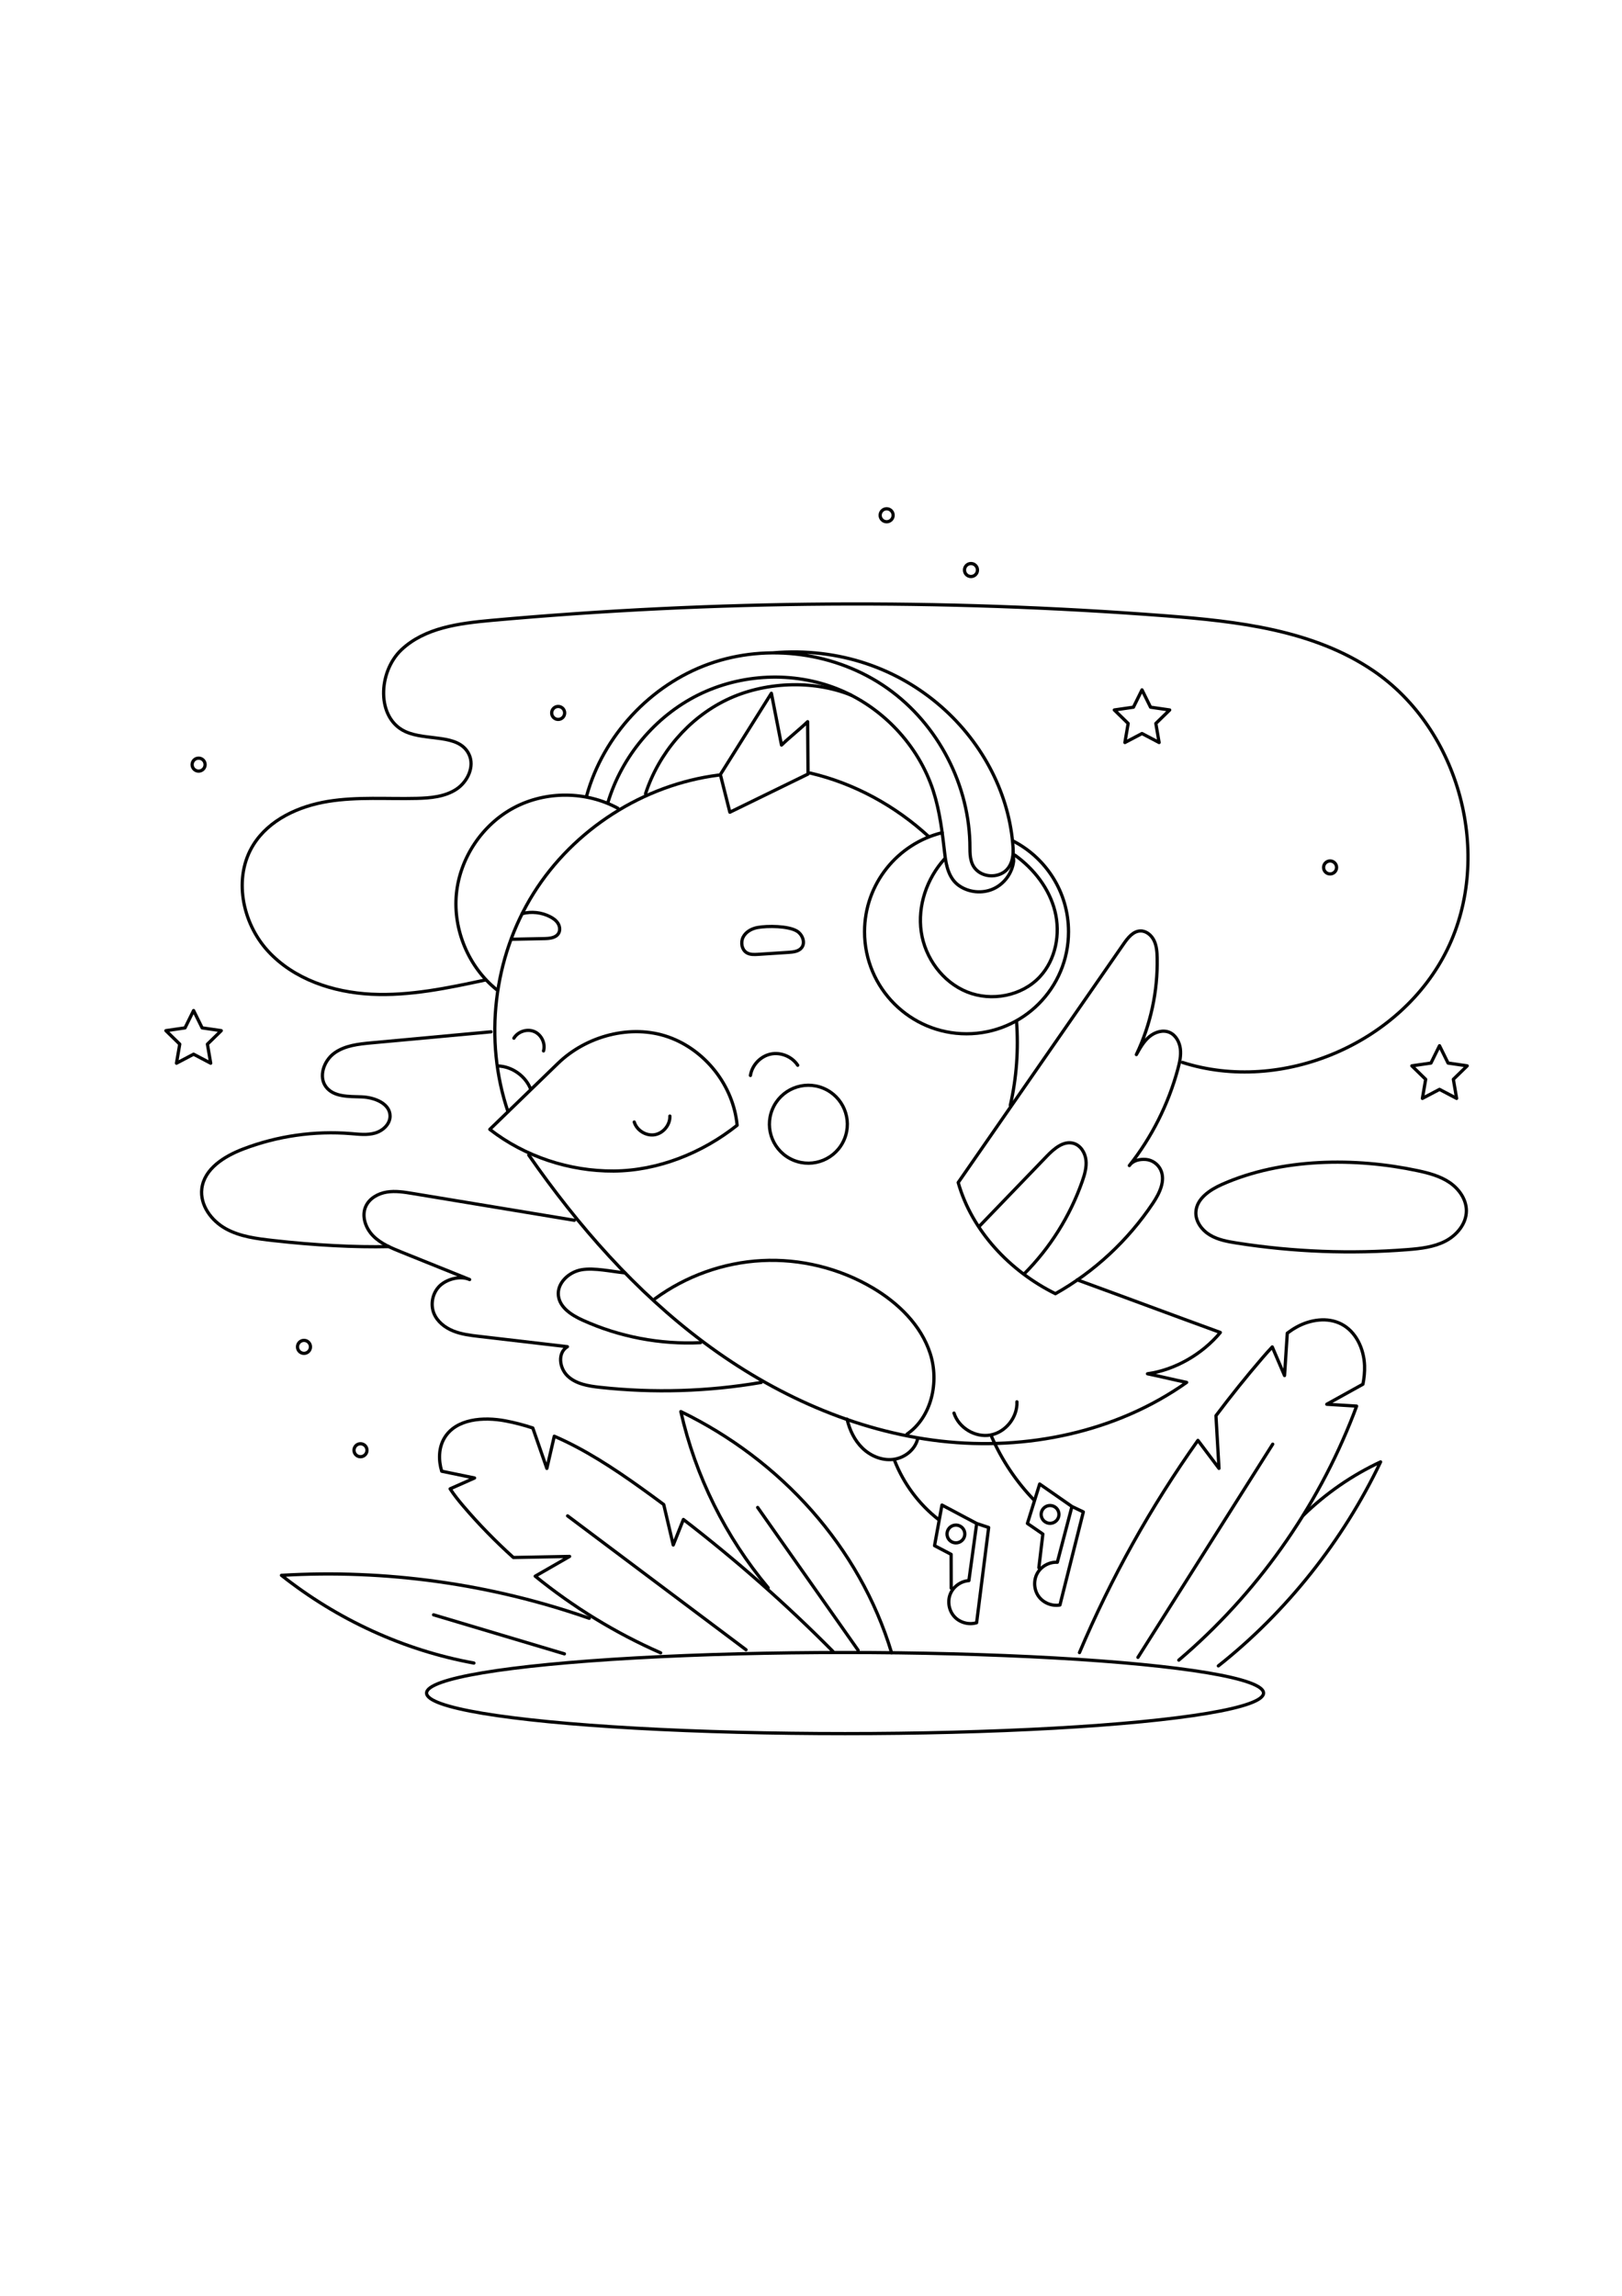 <?xml version="1.0" encoding="utf-8"?>
<!-- Generator: Adobe Illustrator 27.5.0, SVG Export Plug-In . SVG Version: 6.00 Build 0)  -->
<svg xmlns="http://www.w3.org/2000/svg" xmlns:xlink="http://www.w3.org/1999/xlink" viewBox="0 0 500 500" width="595" height="842" preserveAspectRatio="xMidYMid meet" data-scaled="true">
<g id="BACKGROUND">
</g>
<g id="OBJECTS">
	<g>
		<path style="fill:none;stroke:#000000;stroke-linecap:round;stroke-linejoin:round;stroke-miterlimit:10;" d="M151.367,214.209
			c-12.288,1.134-24.576,2.268-36.863,3.402c-3.987,0.368-8.187,0.813-11.433,3.157c-3.246,2.345-4.977,7.285-2.536,10.46
			c2.39,3.109,7.011,2.897,10.931,3.035c3.92,0.138,8.793,2.017,8.776,5.939c-0.011,2.49-2.23,4.515-4.623,5.207
			c-2.392,0.691-4.941,0.373-7.423,0.171c-11.26-0.917-22.722,0.725-33.272,4.767c-5.774,2.212-11.963,6.066-12.712,12.204
			c-0.616,5.043,2.921,9.86,7.361,12.331c4.44,2.47,9.638,3.09,14.687,3.663c12.581,1.427,25.33,2.104,35.572,1.855"/>
		<path style="fill:none;stroke:#000000;stroke-linecap:round;stroke-linejoin:round;stroke-miterlimit:10;" d="M376.759,261.212
			c-3.8,1.682-7.931,4.427-8.117,8.579c-0.13,2.893,1.852,5.556,4.336,7.045c2.484,1.489,5.41,2.02,8.271,2.47
			c17.408,2.733,35.138,3.414,52.704,2.023c3.979-0.315,8.059-0.767,11.602-2.605c3.543-1.838,6.475-5.372,6.475-9.363
			c0-3.516-2.272-6.733-5.18-8.709c-2.908-1.976-6.389-2.904-9.828-3.636C417.694,252.898,395.081,253.102,376.759,261.212z"/>
		<path style="fill:none;stroke:#000000;stroke-linecap:round;stroke-linejoin:round;stroke-miterlimit:10;" d="M364.476,223.638
			c30.735,9.859,67.543-5.846,81.694-34.856c14.151-29.01,3.869-67.685-22.82-85.838c-18.473-12.564-41.749-15.233-64.024-16.94
			c-69.159-5.3-138.759-4.828-207.84,1.41c-9.884,0.893-20.536,2.243-27.75,9.059c-7.214,6.816-7.801,21.057,1.214,25.206
			c6.538,3.009,16.425,0.496,19.594,6.958c1.854,3.78-0.398,8.563-3.929,10.855c-3.531,2.292-7.941,2.676-12.149,2.781
			c-9.133,0.227-18.345-0.542-27.361,0.93c-9.017,1.472-18.134,5.613-22.984,13.356c-6.281,10.025-3.53,24.004,4.456,32.732
			c7.986,8.728,20.1,12.751,31.916,13.334c11.815,0.583,23.542-1.906,35.11-4.381"/>
	</g>
	<g>
		
			<circle style="fill:none;stroke:#000000;stroke-linecap:round;stroke-linejoin:round;stroke-miterlimit:10;" cx="299.316" cy="71.896" r="2"/>
		
			<circle style="fill:none;stroke:#000000;stroke-linecap:round;stroke-linejoin:round;stroke-miterlimit:10;" cx="172.06" cy="115.938" r="2"/>
		
			<circle style="fill:none;stroke:#000000;stroke-linecap:round;stroke-linejoin:round;stroke-miterlimit:10;" cx="93.706" cy="311.309" r="2"/>
		
			<circle style="fill:none;stroke:#000000;stroke-linecap:round;stroke-linejoin:round;stroke-miterlimit:10;" cx="61.225" cy="131.869" r="2"/>
		
			<circle style="fill:none;stroke:#000000;stroke-linecap:round;stroke-linejoin:round;stroke-miterlimit:10;" cx="111.127" cy="343.165" r="2"/>
		
			<circle style="fill:none;stroke:#000000;stroke-linecap:round;stroke-linejoin:round;stroke-miterlimit:10;" cx="273.318" cy="55.018" r="2"/>
		
			<circle style="fill:none;stroke:#000000;stroke-linecap:round;stroke-linejoin:round;stroke-miterlimit:10;" cx="410.015" cy="163.556" r="2"/>
		<polygon style="fill:none;stroke:#000000;stroke-linecap:round;stroke-linejoin:round;stroke-miterlimit:10;" points="
			352.034,108.824 354.671,114.167 360.568,115.024 356.301,119.183 357.308,125.055 352.034,122.283 346.76,125.055 
			347.768,119.183 343.501,115.024 349.397,114.167 		"/>
		<polygon style="fill:none;stroke:#000000;stroke-linecap:round;stroke-linejoin:round;stroke-miterlimit:10;" points="
			59.675,207.654 62.312,212.997 68.209,213.853 63.942,218.012 64.949,223.885 59.675,221.112 54.401,223.885 55.409,218.012 
			51.142,213.853 57.038,212.997 		"/>
		<polygon style="fill:none;stroke:#000000;stroke-linecap:round;stroke-linejoin:round;stroke-miterlimit:10;" points="
			443.746,218.498 446.383,223.841 452.28,224.697 448.013,228.856 449.02,234.729 443.746,231.956 438.473,234.729 439.48,228.856 
			435.213,224.697 441.109,223.841 		"/>
	</g>
	<g>
		
			<ellipse style="fill:none;stroke:#000000;stroke-linecap:round;stroke-linejoin:round;stroke-miterlimit:10;" cx="260.5" cy="418" rx="129" ry="12.5"/>
		<path style="fill:none;stroke:#000000;stroke-linecap:round;stroke-linejoin:round;stroke-miterlimit:10;" d="M401.788,363.196
			c6.936-6.761,15.018-12.344,23.796-16.439c-11.537,24.194-28.983,46.246-50.012,62.868"/>
		<g>
			<path style="fill:none;stroke:#000000;stroke-linecap:round;stroke-linejoin:round;stroke-miterlimit:10;" d="M363.381,407.849
				c23.888-20.32,42.605-46.671,53.925-75.919c0.303-0.782,0.596-1.572,0.882-2.366c-3.065-0.19-6.129-0.38-9.194-0.57
				c3.715-2.06,7.431-4.12,11.147-6.18c0.372-1.897,0.57-3.816,0.499-5.754c-0.188-5.113-2.6-10.428-7.143-12.78
				c-4.264-2.208-9.595-1.401-13.798,0.921c-1.009,0.558-1.963,1.195-2.878,1.887c-0.283,4.353-0.567,8.707-0.85,13.06
				c-1.26-2.941-2.52-5.883-3.781-8.825c-1.072,1.133-2.106,2.305-3.119,3.482c-4.945,5.745-9.686,11.664-14.241,17.723
				c0.312,5.41,0.624,10.82,0.936,16.23c-2.165-2.877-4.33-5.754-6.494-8.632c-14.484,20.401-26.765,42.366-36.515,65.408"/>
			<path style="fill:none;stroke:#000000;stroke-linecap:round;stroke-linejoin:round;stroke-miterlimit:10;" d="M392.331,341.29
				c-13.849,21.904-27.698,43.807-41.547,65.711"/>
		</g>
		<g>
			<path style="fill:none;stroke:#000000;stroke-linecap:round;stroke-linejoin:round;stroke-miterlimit:10;" d="M256.738,405.136
				c-14.421-14.56-29.835-28.133-46.073-40.634c-1.043,2.622-2.085,5.245-3.128,7.867c-0.978-4.157-1.956-8.313-2.934-12.47
				c-2.356-1.752-4.724-3.489-7.114-5.196c-8.4-5.999-17.198-11.782-26.627-15.858c-0.762,3.308-1.525,6.617-2.287,9.925
				c-1.446-4.154-2.891-8.308-4.337-12.462c-2.734-0.9-5.523-1.638-8.372-2.178c-6.844-1.298-15.291-0.716-18.868,5.261
				c-1.814,3.031-1.858,6.839-0.834,10.244c3.374,0.694,6.748,1.388,10.122,2.081c-2.509,1.114-5.018,2.228-7.527,3.343
				c1.226,1.901,2.668,3.681,4.137,5.404c4.765,5.587,9.909,10.845,15.362,15.762c5.776-0.111,11.552-0.221,17.329-0.332
				c-3.533,2.029-7.066,4.059-10.599,6.088c11.764,9.546,24.792,17.537,38.667,23.622"/>
			<path style="fill:none;stroke:#000000;stroke-linecap:round;stroke-linejoin:round;stroke-miterlimit:10;" d="M174.969,363.394
				c18.333,13.752,36.666,27.504,55,41.256"/>
		</g>
		<g>
			<path style="fill:none;stroke:#000000;stroke-linecap:round;stroke-linejoin:round;stroke-miterlimit:10;" d="M236.8,385.559
				c-13.108-15.628-22.423-34.415-26.926-54.308c30.764,14.924,55.091,41.593,64.967,74.328"/>
			<path style="fill:none;stroke:#000000;stroke-linecap:round;stroke-linejoin:round;stroke-miterlimit:10;" d="M233.557,360.8
				c10.328,14.676,20.656,29.351,30.984,44.027"/>
		</g>
		<g>
			<path style="fill:none;stroke:#000000;stroke-linecap:round;stroke-linejoin:round;stroke-miterlimit:10;" d="M181.64,394.954
				c-30.336-10.619-62.79-15.147-94.874-13.237c17.227,13.629,37.705,23.103,59.317,27.036"/>
			<path style="fill:none;stroke:#000000;stroke-linecap:round;stroke-linejoin:round;stroke-miterlimit:10;" d="M133.652,393.886
				c13.444,4.01,26.888,8.02,40.331,12.031"/>
		</g>
	</g>
	<g>
		<g>
			<path style="fill:none;stroke:#000000;stroke-linecap:round;stroke-linejoin:round;stroke-miterlimit:10;" d="M227.227,243.012
				c-1.107-12.111-9.763-23.205-21.241-27.225c-11.478-4.02-25.224-0.339-33.961,8.121c-7.012,6.791-14.024,13.582-21.036,20.372
				c10.785,8.382,24.546,12.924,38.204,12.835C202.853,257.026,216.552,251.533,227.227,243.012z"/>
			<path style="fill:none;stroke:#000000;stroke-linecap:round;stroke-linejoin:round;stroke-miterlimit:10;" d="M195.513,242.011
				c0.779,2.585,3.633,4.361,6.296,3.918c2.664-0.443,4.788-3.048,4.687-5.747"/>
		</g>
		<g>
			<path style="fill:none;stroke:#000000;stroke-linecap:round;stroke-linejoin:round;stroke-miterlimit:10;" d="M158.415,216.178
				c1.231-2.066,4.075-2.99,6.285-2.041c2.21,0.949,3.499,3.647,2.849,5.962"/>
			<path style="fill:none;stroke:#000000;stroke-linecap:round;stroke-linejoin:round;stroke-miterlimit:10;" d="M231.329,227.666
				c0.49-3.169,3.071-5.909,6.205-6.586c3.134-0.677,6.617,0.752,8.371,3.437"/>
			<path style="fill:none;stroke:#000000;stroke-linecap:round;stroke-linejoin:round;stroke-miterlimit:10;" d="M153.475,224.737
				c4.386,0.144,8.551,3.103,10.132,7.196"/>
			
				<ellipse transform="matrix(0.383 -0.924 0.924 0.383 -70.41 379.912)" style="fill:none;stroke:#000000;stroke-linecap:round;stroke-linejoin:round;stroke-miterlimit:10;" cx="249.084" cy="242.644" rx="12.006" ry="12.006"/>
			<path style="fill:none;stroke:#000000;stroke-linecap:round;stroke-linejoin:round;stroke-miterlimit:10;" d="M160.987,177.788
				c2.848-0.743,5.966-0.398,8.583,0.949c0.953,0.491,1.865,1.135,2.432,2.044c0.568,0.91,0.731,2.126,0.197,3.056
				c-0.814,1.419-2.744,1.616-4.379,1.649c-3.297,0.066-6.594,0.132-9.89,0.198"/>
			<path style="fill:none;stroke:#000000;stroke-linecap:round;stroke-linejoin:round;stroke-miterlimit:10;" d="M233.554,182.063
				c-1.815,0.323-3.608,1.299-4.458,2.934c-0.85,1.635-0.453,3.951,1.142,4.876c1.028,0.596,2.293,0.536,3.479,0.46
				c3.123-0.202,6.245-0.404,9.368-0.607c1.451-0.094,3.074-0.272,3.995-1.397c1.283-1.566,0.304-4.112-1.428-5.161
				C242.974,181.546,236.594,181.522,233.554,182.063z"/>
		</g>
		<g>
			<path style="fill:none;stroke:#000000;stroke-linecap:round;stroke-linejoin:round;stroke-miterlimit:10;" d="M248.959,118.633
				c-2.652,2.555-5.4,4.653-8.051,7.209c-1.04-5.423-2.081-10.544-3.121-15.967c-5.243,8.351-10.485,16.701-15.728,25.052
				c0.987,3.851,1.942,7.755,2.93,11.607l24.096-11.766C249.042,129.388,249.001,124.01,248.959,118.633z"/>
			<path style="fill:none;stroke:#000000;stroke-linecap:round;stroke-linejoin:round;stroke-miterlimit:10;" d="M221.513,135.096
				c-23.142,2.93-44.68,16.698-57.055,36.471c-12.376,19.773-15.346,45.161-7.868,67.257"/>
			<path style="fill:none;stroke:#000000;stroke-linecap:round;stroke-linejoin:round;stroke-miterlimit:10;" d="M313.355,210.925
				c0.646,8.681,0.029,17.459-1.914,25.933"/>
			<path style="fill:none;stroke:#000000;stroke-linecap:round;stroke-linejoin:round;stroke-miterlimit:10;" d="M249.774,134.465
				c13.538,3.176,26.203,10.07,36.561,19.626"/>
		</g>
		<g>
			<path style="fill:none;stroke:#000000;stroke-linecap:round;stroke-linejoin:round;stroke-miterlimit:10;" d="M198.993,140.84
				c4.1-12.58,13.296-23.265,24.86-28.886c11.564-5.62,26.594-6.317,38.493-1.513"/>
			<path style="fill:none;stroke:#000000;stroke-linecap:round;stroke-linejoin:round;stroke-miterlimit:10;" d="M153.106,201.222
				c-8.651-6.973-13.475-18.426-12.419-29.487c1.056-11.061,7.959-21.395,17.773-26.605c9.814-5.21,22.242-5.139,31.995,0.184"/>
			<path style="fill:none;stroke:#000000;stroke-linecap:round;stroke-linejoin:round;stroke-miterlimit:10;" d="M180.85,141.441
				c5.121-18.514,19.656-34.155,37.745-40.618c18.089-6.462,39.246-3.571,54.938,7.508c15.692,11.079,25.498,30.047,25.463,49.256
				c-0.005,2.822,0.264,5.443,2.497,7.169c2.233,1.727,5.577,1.844,7.925,0.278c2.348-1.566,3.051-4.619,2.876-7.447
				c-2.004-32.529-32.471-63.765-74.132-60.162"/>
			<path style="fill:none;stroke:#000000;stroke-linecap:round;stroke-linejoin:round;stroke-miterlimit:10;" d="M187.397,143.548
				c4.272-14.183,14.508-26.504,27.76-33.121c13.251-6.618,29.341-7.38,43.085-1.858c13.744,5.522,24.878,17.289,29.444,31.379
				c2.042,6.3,2.808,12.931,3.563,19.511c0.423,3.685,1.304,7.522,4.33,9.667c3.026,2.145,7.196,2.558,10.585,1.05
				c3.389-1.508,5.872-4.883,6.305-8.567l-0.15-3.028"/>
			<path style="fill:none;stroke:#000000;stroke-linecap:round;stroke-linejoin:round;stroke-miterlimit:10;" d="M290.439,152.842
				c-13.74,3.365-23.935,15.761-23.935,30.539c0,17.364,14.076,31.44,31.44,31.44s31.44-14.076,31.44-31.44
				c0-12.221-6.973-22.814-17.157-28.016"/>
			<path style="fill:none;stroke:#000000;stroke-linecap:round;stroke-linejoin:round;stroke-miterlimit:10;" d="M291.144,160.957
				c-5.441,6.026-8.332,14.431-7.161,22.465c1.171,8.034,6.59,15.455,14.118,18.496c7.528,3.041,16.898,1.286,22.43-4.656
				c4.912-5.277,6.424-13.219,4.674-20.213c-1.749-6.994-6.463-13.024-12.304-17.251"/>
		</g>
		<g>
			<path style="fill:none;stroke:#000000;stroke-linecap:round;stroke-linejoin:round;stroke-miterlimit:10;" d="M332.076,290.659
				c14.459,5.258,29.651,10.953,44.109,16.211c-5.485,6.621-13.94,11.556-22.457,12.727c3.933,0.807,8.14,1.852,12.073,2.659
				c-21.681,15.359-49.421,21.106-75.82,18.094c-26.398-3.012-51.446-14.367-72.758-30.234
				c-21.312-15.867-39.058-36.129-54.235-57.938"/>
			<path style="fill:none;stroke:#000000;stroke-linecap:round;stroke-linejoin:round;stroke-miterlimit:10;" d="M201.917,296.47
				c9.534-7.007,21.147-11.148,32.964-11.753c11.817-0.606,23.792,2.326,33.993,8.321c7.952,4.674,15.047,11.537,17.873,20.317
				c2.826,8.78,0.454,19.568-7.125,24.827"/>
		</g>
		<g>
			<path style="fill:none;stroke:#000000;stroke-linecap:round;stroke-linejoin:round;stroke-miterlimit:10;" d="M325.342,294.922
				c11.956-6.729,22.338-16.36,30.046-27.874c2.051-3.064,3.97-6.981,2.39-10.325c-0.831-1.76-2.613-3.009-4.518-3.169
				c-1.905-0.159-4.023,0.281-5.122,1.879c6.906-8.73,12.031-18.926,14.953-29.749c0.548-2.03,1.023-4.137,0.766-6.227
				c-0.257-2.09-1.384-4.182-3.268-5.034c-2.06-0.931-4.55-0.17-6.29,1.291c-1.741,1.461-2.889,3.512-3.999,5.516
				c4.4-9.211,6.618-19.502,6.411-29.751c-0.037-1.84-0.165-3.735-0.96-5.387c-0.795-1.651-2.408-3.014-4.208-2.966
				c-2.24,0.059-3.866,2.118-5.162,3.987c-8.479,12.227-16.957,24.453-25.436,36.68c-8.522,12.29-17.044,24.579-25.567,36.868
				C299.592,275.625,311.412,288.021,325.342,294.922z"/>
			<path style="fill:none;stroke:#000000;stroke-linecap:round;stroke-linejoin:round;stroke-miterlimit:10;" d="M301.838,274.192
				c6.96-7.225,13.921-14.45,20.881-21.675c2.225-2.309,5.158-4.826,8.234-3.924c2.167,0.636,3.549,2.892,3.803,5.137
				c0.253,2.244-0.409,4.484-1.158,6.615c-3.745,10.653-9.898,20.452-17.866,28.454"/>
		</g>
		<g>
			<path style="fill:none;stroke:#000000;stroke-linecap:round;stroke-linejoin:round;stroke-miterlimit:10;" d="M177.056,272.296
				c-16.596-2.748-33.192-5.495-49.788-8.243c-2.663-0.441-5.383-0.882-8.048-0.448c-2.664,0.434-5.311,1.906-6.443,4.357
				c-1.409,3.05-0.08,6.804,2.289,9.186c2.37,2.382,5.578,3.697,8.695,4.952c7.003,2.82,14.005,5.64,21.008,8.46
				c-2.798-1.274-6.979-0.2-9.198,1.929c-2.218,2.129-2.969,5.648-1.812,8.496c1.038,2.554,3.392,4.391,5.949,5.422
				c2.557,1.031,5.333,1.36,8.072,1.68c9.043,1.055,18.086,2.11,27.129,3.165c-3.082,1.837-2.525,6.562,0.069,9.041
				c2.594,2.479,6.405,3.095,9.972,3.486c16.53,1.81,33.312,1.301,49.702-1.507"/>
			<path style="fill:none;stroke:#000000;stroke-linecap:round;stroke-linejoin:round;stroke-miterlimit:10;" d="M192.671,288.508
				c-4.171-0.42-9.481-1.634-13.384-0.968s-7.637,4.101-7.151,8.031c0.455,3.677,4.117,5.99,7.492,7.521
				c11.329,5.137,23.89,7.53,36.314,6.917"/>
		</g>
		<g>
			<path style="fill:none;stroke:#000000;stroke-linecap:round;stroke-linejoin:round;stroke-miterlimit:10;" d="M294.084,331.719
				c1.448,4.543,6.528,7.604,11.221,6.761c4.693-0.843,8.391-5.479,8.169-10.242"/>
			<path style="fill:none;stroke:#000000;stroke-linecap:round;stroke-linejoin:round;stroke-miterlimit:10;" d="M305.699,339.029
				c3.157,7.235,7.627,13.895,13.126,19.558"/>
			<path style="fill:none;stroke:#000000;stroke-linecap:round;stroke-linejoin:round;stroke-miterlimit:10;" d="M320.242,379.361
				c0.412-3.453,0.819-6.91,1.23-10.364c-1.556-1.077-3.203-2.194-4.759-3.271c1.26-4.05,2.519-8.1,3.779-12.15
				c3.22,2.228,6.727,4.7,9.948,6.929c-1.519,5.639-2.986,11.548-4.505,17.187c-2.487-0.14-4.998,1.253-6.196,3.438
				c-1.198,2.184-1.023,5.05,0.432,7.072c1.455,2.022,4.116,3.099,6.568,2.658c2.318-9.185,4.893-19.499,7.211-28.684l-3.51-1.671"
				/>
			
				<circle style="fill:none;stroke:#000000;stroke-linecap:round;stroke-linejoin:round;stroke-miterlimit:10;" cx="323.691" cy="362.945" r="2.745"/>
		</g>
		<g>
			<path style="fill:none;stroke:#000000;stroke-linecap:round;stroke-linejoin:round;stroke-miterlimit:10;" d="M261.118,333.592
				c0.779,3.349,2.319,6.586,4.797,8.969s5.958,3.83,9.373,3.435c3.415-0.395,6.628-2.815,7.542-6.13"/>
			<path style="fill:none;stroke:#000000;stroke-linecap:round;stroke-linejoin:round;stroke-miterlimit:10;" d="M275.79,346.402
				c2.779,7.079,7.483,13.391,13.472,18.077"/>
			<path style="fill:none;stroke:#000000;stroke-linecap:round;stroke-linejoin:round;stroke-miterlimit:10;" d="M293.22,385.683
				c-0.006-3.478-0.017-6.959-0.023-10.436c-1.674-0.882-3.443-1.794-5.117-2.676c0.764-4.172,1.529-8.344,2.293-12.516
				c3.465,1.826,7.243,3.859,10.707,5.685c-0.831,5.781-1.578,11.823-2.409,17.604c-2.486,0.16-4.811,1.844-5.738,4.156
				c-0.927,2.312-0.409,5.136,1.278,6.969c1.687,1.833,4.458,2.583,6.84,1.85c1.199-9.397,2.517-19.945,3.716-29.342l-3.686-1.238"
				/>
			<path style="fill:none;stroke:#000000;stroke-linecap:round;stroke-linejoin:round;stroke-miterlimit:10;" d="M297.398,368.643
				c-0.182-1.505-1.549-2.577-3.054-2.395c-1.505,0.182-2.577,1.549-2.395,3.054c0.182,1.505,1.549,2.577,3.054,2.395
				C296.507,371.515,297.58,370.148,297.398,368.643z"/>
		</g>
	</g>
</g>
</svg>
